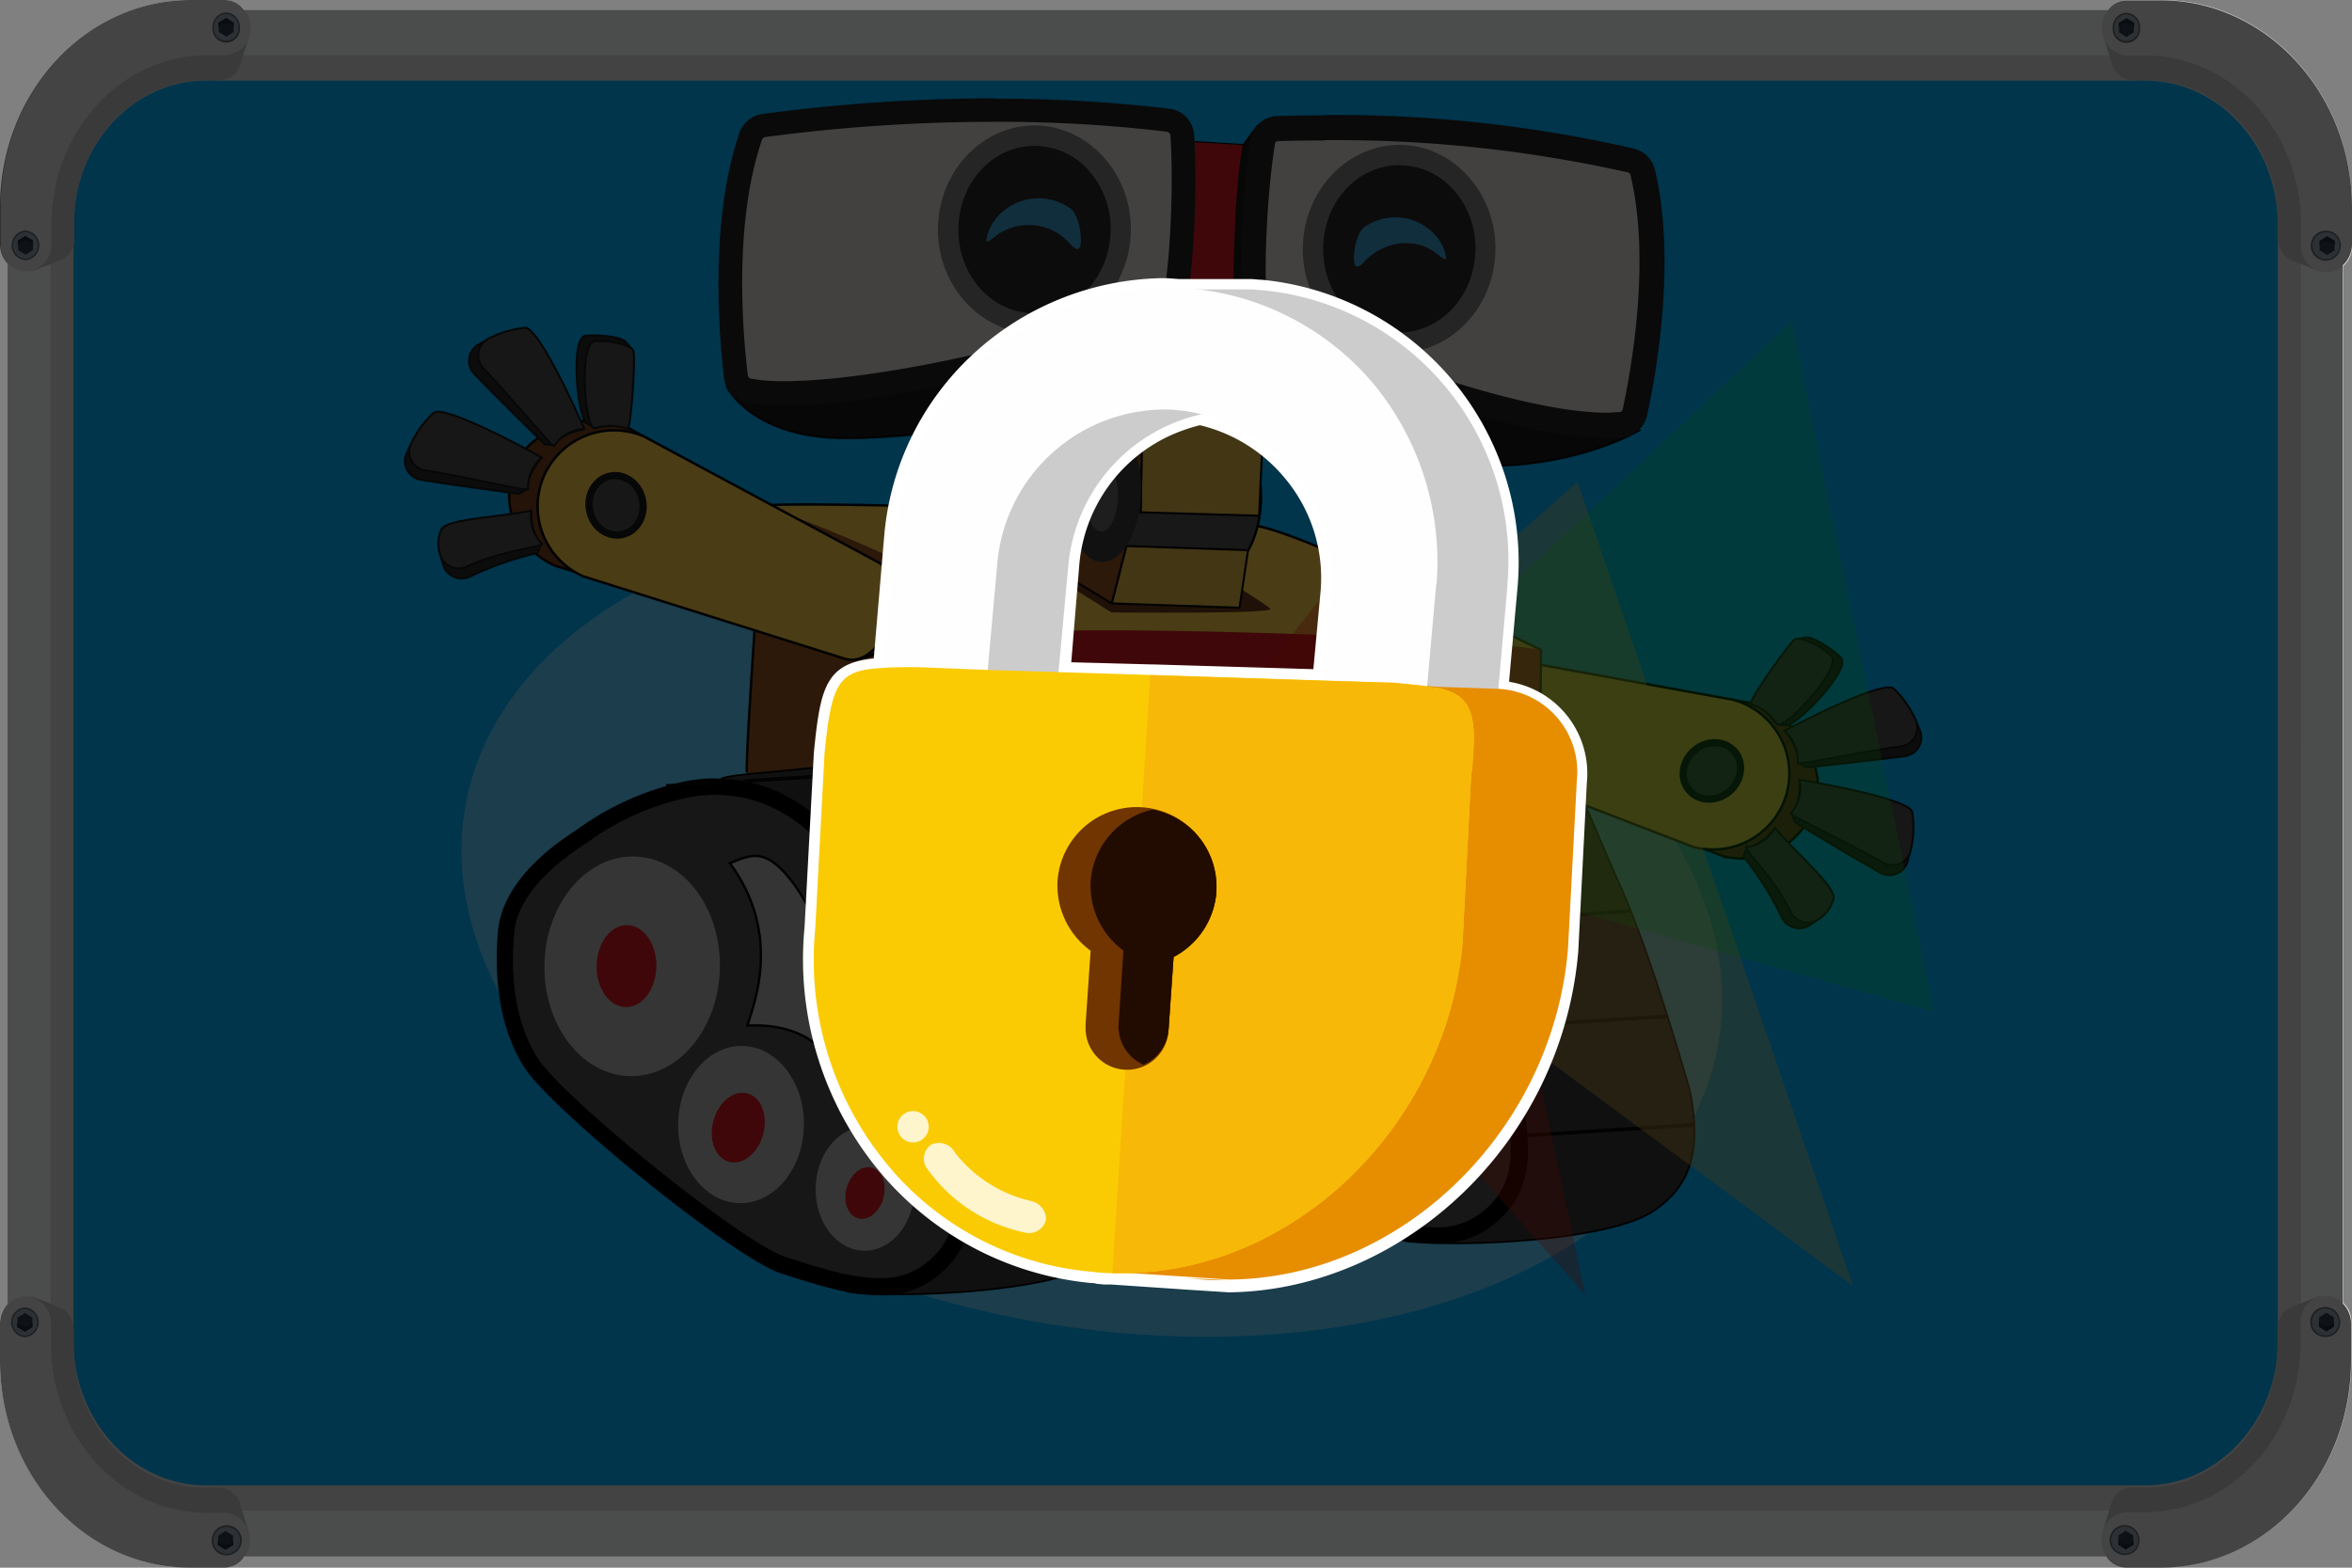 <svg id="Layer_1" data-name="Layer 1" xmlns="http://www.w3.org/2000/svg" xmlns:xlink="http://www.w3.org/1999/xlink" viewBox="0 0 300 200"><rect x="0" y="0" width="300" height="200" fill="#808080" stroke="none"/><defs><style>.cls-1,.cls-18,.cls-33,.cls-37,.cls-41,.cls-52,.cls-56,.cls-59{fill:none;}.cls-2{fill:#00b1ff;}.cls-3{fill:#e2e2e2;}.cls-4{fill:#fdfeff;}.cls-5{fill:#41b9fa;}.cls-6{fill:#c4c4c4;}.cls-7{fill:#e5e5e5;}.cls-8{fill:#626c72;}.cls-9{fill:#96a5b3;}.cls-10{fill:#2f3e4a;}.cls-11{fill:#222d35;}.cls-12,.cls-65{fill:#fff;}.cls-12{opacity:0.36;}.cls-13{fill:#353535;stroke-width:0.22px;}.cls-13,.cls-27,.cls-29,.cls-37,.cls-57{stroke:#000;}.cls-13,.cls-27,.cls-29{stroke-linejoin:round;}.cls-14,.cls-22,.cls-23{fill:#4d4d4d;}.cls-15{fill:#b3b3b3;}.cls-16{fill:#d3161d;}.cls-17{fill:#adadad;stroke:#080000;stroke-width:0.3px;}.cls-17,.cls-18,.cls-19,.cls-20,.cls-21,.cls-22,.cls-23,.cls-28,.cls-30,.cls-32,.cls-33,.cls-37,.cls-41,.cls-51,.cls-52,.cls-53,.cls-54,.cls-55,.cls-56,.cls-57,.cls-59{stroke-miterlimit:10;}.cls-18,.cls-19,.cls-30,.cls-32,.cls-41,.cls-56{stroke:#070707;}.cls-18{stroke-width:0.47px;}.cls-19{fill:#77401b;}.cls-19,.cls-20,.cls-41{stroke-width:0.31px;}.cls-20,.cls-24,.cls-57,.cls-61{fill:#f8c946;}.cls-20{stroke:#020202;}.cls-21,.cls-38{fill:#282828;}.cls-21,.cls-22,.cls-23{stroke:#151616;}.cls-21,.cls-22{stroke-width:0.25px;}.cls-23{stroke-width:0.92px;}.cls-25{fill:#683919;}.cls-26,.cls-32{fill:#945320;}.cls-27{fill:#515051;stroke-width:0.3px;}.cls-28,.cls-31{fill:#161616;}.cls-28,.cls-33,.cls-51,.cls-52,.cls-53,.cls-54,.cls-55,.cls-59{stroke:#0a0a0a;}.cls-28,.cls-29,.cls-30,.cls-32,.cls-33,.cls-37{stroke-width:0.26px;}.cls-29{fill:#8e8a8b;}.cls-30{fill:#e2b647;}.cls-34{fill:#dddbd7;}.cls-35{fill:#232323;}.cls-36{fill:#3a3a3a;}.cls-39{fill:#7c7c7c;}.cls-40{fill:#666;}.cls-42{fill:#7f1119;}.cls-43{fill:#5e0e18;}.cls-44{fill:#352f49;}.cls-45,.cls-60{fill:#e41e00;}.cls-46{fill:#fffe28;}.cls-47{fill:#18ff08;}.cls-48{fill:#dbdddd;}.cls-49{fill:#0fb0db;}.cls-50{fill:#303435;}.cls-51,.cls-52,.cls-53,.cls-54,.cls-55{stroke-width:0.12px;}.cls-51{fill:url(#radial-gradient);}.cls-53{fill:url(#radial-gradient-2);}.cls-54{fill:url(#radial-gradient-3);}.cls-55{fill:url(#radial-gradient-4);}.cls-56,.cls-57,.cls-59{stroke-width:0.15px;}.cls-58{fill:#389cce;}.cls-60{opacity:0.33;}.cls-61{opacity:0.38;}.cls-62{fill:#17ff1b;opacity:0.23;}.cls-63{opacity:0.7;}.cls-64{fill:#e78d00;}.cls-66{fill:#facb03;}.cls-67{fill:#ccc;}.cls-68{fill:#fefefe;}.cls-69{fill:#f7b808;}.cls-70{fill:#703500;}.cls-71{fill:#220b00;}.cls-72{opacity:0.8;}.cls-73{clip-path:url(#clip-path);}.cls-74{clip-path:url(#clip-path-2);}.cls-75{clip-path:url(#clip-path-3);}.cls-76{clip-path:url(#clip-path-4);}</style><radialGradient id="radial-gradient" cx="-3595.33" cy="329.81" r="1.15" gradientTransform="matrix(0, 1.62, -1.62, 0, 715.98, 5919.87)" gradientUnits="userSpaceOnUse"><stop offset="0.2" stop-color="#666"/><stop offset="0.57" stop-color="#585858"/><stop offset="1" stop-color="#4d4d4d"/></radialGradient><radialGradient id="radial-gradient-2" cx="-3599.98" cy="341.17" r="1.15" gradientTransform="matrix(0, 1.62, -1.62, 0, 725.64, 5945.24)" xlink:href="#radial-gradient"/><radialGradient id="radial-gradient-3" cx="-3595.2" cy="340.89" r="1.15" gradientTransform="matrix(0, 1.62, -1.62, 0, 732.93, 5937.56)" xlink:href="#radial-gradient"/><radialGradient id="radial-gradient-4" cx="-3599.49" cy="330" r="1.15" gradientTransform="matrix(0, 1.62, -1.62, 0, 709.56, 5926.47)" xlink:href="#radial-gradient"/><clipPath id="clip-path"><rect class="cls-1" x="114.46" y="141.75" width="4.01" height="4.01"/></clipPath><clipPath id="clip-path-2"><rect class="cls-1" x="114.46" y="141.75" width="4.01" height="4.01"/></clipPath><clipPath id="clip-path-3"><rect class="cls-1" x="117.82" y="145.79" width="15.6" height="11.48"/></clipPath><clipPath id="clip-path-4"><rect class="cls-1" x="117.82" y="145.79" width="15.58" height="11.48"/></clipPath></defs><title>lighting-locked</title><path class="cls-2" d="M26.28,192.56c-10.87,0-19.72-9.61-19.72-21.42V28.64c0-11.82,8.85-21.43,19.72-21.43H273.65c10.87,0,19.71,9.61,19.71,21.43v142.5c0,11.81-8.84,21.42-19.71,21.42Z"/><path class="cls-3" d="M273.64,10.28c9.32,0,16.9,8.23,16.9,18.36v142.5c0,10.12-7.58,18.36-16.9,18.36H26.28c-9.32,0-16.9-8.24-16.9-18.36V28.64c0-10.13,7.58-18.36,16.9-18.36H273.64m0-6.13H26.28c-12.43,0-22.54,11-22.54,24.49v142.5c0,13.5,10.11,24.49,22.54,24.49H273.64c12.43,0,22.54-11,22.54-24.49V28.64c0-13.51-10.11-24.49-22.54-24.49"/><path class="cls-4" d="M273.65,1.24H26.28c-13.87,0-25.22,12.33-25.22,27.4v142.5c0,15.07,11.35,27.4,25.22,27.4H273.65c13.86,0,25.21-12.33,25.21-27.4V28.64c0-15.07-11.35-27.4-25.21-27.4m19.85,169.9a22.4,22.4,0,0,1-5.83,15.23,19,19,0,0,1-14,6.35H26.28a19,19,0,0,1-14-6.35,22.36,22.36,0,0,1-5.84-15.23V28.64A22.37,22.37,0,0,1,12.26,13.4a18.94,18.94,0,0,1,14-6.34H273.65a19,19,0,0,1,14,6.34,22.41,22.41,0,0,1,5.83,15.24Z"/><path class="cls-5" d="M30.73,8a3.52,3.52,0,0,1-.13.43Z"/><path class="cls-6" d="M31.76,4.7,30.73,8l-.13.43h0a2.74,2.74,0,0,1-2.51,1.81h-1.9C17,10.22,9.48,18.35,9.48,28.37v2.07a2.92,2.92,0,0,1-2,2.86h0L4,34.62l1-1.89a1.89,1.89,0,0,1-.2-.2A3.1,3.1,0,0,1,4,30.44V26.5C4,14.23,13.17,4.29,24.47,4.29h3.62A2.71,2.71,0,0,1,30.4,5.68Z"/><path class="cls-7" d="M31.94,3.52h0A3.39,3.39,0,0,1,28.7,7.05H26.44c-11,0-19.88,9.67-19.88,21.6V31.1a3.38,3.38,0,0,1-3.24,3.52A3.38,3.38,0,0,1,.08,31.1V26.42C.08,11.83,11,0,24.39,0H28.7a3.39,3.39,0,0,1,3.24,3.52"/><path class="cls-8" d="M3.25,29.4a1.91,1.91,0,0,1,0,3.81,1.91,1.91,0,0,1,0-3.81"/><path class="cls-9" d="M3.25,29.6a1.71,1.71,0,0,1,0,3.41,1.71,1.71,0,0,1,0-3.41"/><polygon class="cls-10" points="4.21 30.7 4.21 31.91 3.25 32.5 2.31 31.91 2.31 30.7 3.25 30.11 4.21 30.7"/><path class="cls-11" d="M4.21,30.7v.55a1.31,1.31,0,0,0-1-.47,1.2,1.2,0,0,0-.95.47V30.7l.94-.59Z"/><path class="cls-8" d="M28.85,1.58A1.84,1.84,0,0,1,30.6,3.49a1.76,1.76,0,1,1-3.5,0,1.84,1.84,0,0,1,1.75-1.91"/><path class="cls-9" d="M28.85,1.79a1.63,1.63,0,0,1,1.56,1.7,1.57,1.57,0,1,1-3.13,0,1.64,1.64,0,0,1,1.57-1.7"/><polygon class="cls-10" points="29.8 2.89 29.8 4.09 28.85 4.68 27.9 4.09 27.9 2.89 28.85 2.3 29.8 2.89"/><path class="cls-11" d="M29.8,2.89v.54A1.34,1.34,0,0,0,28.86,3a1.26,1.26,0,0,0-1,.47V2.89l1-.6Z"/><path class="cls-6" d="M268.32,4.73l1,3.28.14.43h0a2.72,2.72,0,0,0,2.51,1.8h1.9c9.23,0,16.71,8.13,16.71,18.16v2.06a2.94,2.94,0,0,0,2,2.87h0l3.41,1.32-1-1.9a1.21,1.21,0,0,0,.2-.19,3.07,3.07,0,0,0,.8-2.1V26.54c0-12.27-9.15-22.21-20.44-22.21H272a2.68,2.68,0,0,0-2.31,1.38Z"/><path class="cls-7" d="M268.13,3.56h0a3.39,3.39,0,0,0,3.25,3.52h2.26c11,0,19.87,9.67,19.87,21.6v2.46a3.26,3.26,0,1,0,6.49,0V26.46C300,11.86,289.11,0,275.69,0h-4.31a3.39,3.39,0,0,0-3.25,3.52"/><path class="cls-8" d="M296.82,29.43a1.92,1.92,0,1,0,1.75,1.91,1.84,1.84,0,0,0-1.75-1.91"/><path class="cls-9" d="M296.82,29.64a1.71,1.71,0,1,0,1.57,1.7,1.63,1.63,0,0,0-1.57-1.7"/><polygon class="cls-10" points="295.87 30.74 295.87 31.94 296.82 32.53 297.77 31.94 297.77 30.74 296.82 30.15 295.87 30.74"/><path class="cls-11" d="M295.87,30.74v.54a1.38,1.38,0,0,1,.94-.47,1.26,1.26,0,0,1,1,.47v-.54l-.95-.6Z"/><path class="cls-8" d="M271.23,1.62a1.83,1.83,0,0,0-1.75,1.91,1.76,1.76,0,1,0,3.5,0,1.84,1.84,0,0,0-1.75-1.91"/><path class="cls-9" d="M271.23,1.82a1.64,1.64,0,0,0-1.57,1.71,1.57,1.57,0,1,0,3.13,0,1.64,1.64,0,0,0-1.56-1.71"/><polygon class="cls-10" points="270.27 2.92 270.27 4.13 271.23 4.72 272.17 4.13 272.17 2.92 271.23 2.33 270.27 2.92"/><path class="cls-11" d="M270.27,2.93v.54a1.31,1.31,0,0,1,1-.47,1.2,1.2,0,0,1,.95.47V2.93l-.94-.6Z"/><path class="cls-6" d="M31.68,195.3l-1-3.28-.14-.43h0A2.73,2.73,0,0,0,28,189.78h-1.9c-9.23,0-16.71-8.13-16.71-18.15v-2.07a2.92,2.92,0,0,0-2-2.86h0L4,165.37l1,1.9a1.26,1.26,0,0,0-.2.2,3,3,0,0,0-.8,2.09v3.94c0,12.27,9.15,22.21,20.44,22.21H28a2.69,2.69,0,0,0,2.31-1.39Z"/><path class="cls-7" d="M31.87,196.48h0A3.4,3.4,0,0,0,28.62,193H26.36c-11,0-19.87-9.67-19.87-21.6V168.9a3.39,3.39,0,0,0-3.25-3.52A3.38,3.38,0,0,0,0,168.9v4.68C0,188.17,10.89,200,24.31,200h4.31a3.4,3.4,0,0,0,3.25-3.52"/><path class="cls-8" d="M3.18,170.6a1.91,1.91,0,0,0,0-3.81,1.91,1.91,0,0,0,0,3.81"/><path class="cls-9" d="M3.18,170.4a1.71,1.71,0,0,0,0-3.41,1.71,1.71,0,0,0,0,3.41"/><polygon class="cls-10" points="4.13 169.3 4.13 168.1 3.18 167.5 2.23 168.1 2.23 169.3 3.18 169.89 4.13 169.3"/><path class="cls-11" d="M4.13,169.3v-.55a1.28,1.28,0,0,1-.94.47,1.22,1.22,0,0,1-1-.47v.55l1,.59Z"/><path class="cls-8" d="M28.77,198.42A1.92,1.92,0,1,0,27,196.51a1.84,1.84,0,0,0,1.75,1.91"/><path class="cls-9" d="M28.77,198.21a1.71,1.71,0,1,0-1.56-1.7,1.64,1.64,0,0,0,1.56,1.7"/><polygon class="cls-10" points="29.73 197.11 29.73 195.91 28.77 195.32 27.83 195.91 27.83 197.11 28.77 197.7 29.73 197.11"/><path class="cls-11" d="M29.73,197.11v-.54a1.38,1.38,0,0,1-.95.47,1.23,1.23,0,0,1-1-.47v.54l.94.6Z"/><path class="cls-6" d="M268.24,195.27l1-3.28.13-.44h0a2.74,2.74,0,0,1,2.51-1.8h1.9c9.23,0,16.71-8.13,16.71-18.16v-2.06a3,3,0,0,1,2-2.87h0l3.41-1.32-1,1.9a1.8,1.8,0,0,1,.2.19,3.12,3.12,0,0,1,.8,2.1v3.93c0,12.27-9.15,22.21-20.44,22.21h-3.63a2.7,2.7,0,0,1-2.31-1.38Z"/><path class="cls-7" d="M268.06,196.44h0a3.38,3.38,0,0,1,3.24-3.52h2.26c11,0,19.88-9.67,19.88-21.6v-2.46a3.25,3.25,0,1,1,6.48,0v4.69c0,14.59-10.88,26.41-24.31,26.41H271.3a3.38,3.38,0,0,1-3.24-3.52"/><path class="cls-8" d="M296.75,170.57a1.92,1.92,0,1,1,1.75-1.91,1.84,1.84,0,0,1-1.75,1.91"/><path class="cls-9" d="M296.75,170.36a1.71,1.71,0,1,1,1.56-1.7,1.64,1.64,0,0,1-1.56,1.7"/><polygon class="cls-10" points="295.79 169.26 295.79 168.06 296.75 167.47 297.69 168.06 297.69 169.26 296.75 169.85 295.79 169.26"/><path class="cls-11" d="M295.79,169.26v-.54a1.38,1.38,0,0,0,.95.47,1.23,1.23,0,0,0,.95-.47v.54l-.94.6Z"/><path class="cls-8" d="M271.15,198.38a1.91,1.91,0,1,1,1.75-1.91,1.83,1.83,0,0,1-1.75,1.91"/><path class="cls-9" d="M271.15,198.18a1.71,1.71,0,1,1,1.57-1.71,1.64,1.64,0,0,1-1.57,1.71"/><polygon class="cls-10" points="270.2 197.07 270.2 195.87 271.15 195.28 272.1 195.87 272.1 197.07 271.15 197.67 270.2 197.07"/><path class="cls-11" d="M270.2,197.08v-.55a1.28,1.28,0,0,0,.94.47,1.22,1.22,0,0,0,1-.47v.55l-1,.59Z"/><ellipse class="cls-12" cx="139.26" cy="118.03" rx="51.05" ry="81.34" transform="translate(-3.63 231.64) rotate(-78.77)"/><path class="cls-13" d="M215.94,141.48a20.09,20.09,0,0,0-.63-3.16c-1.25-4.33-5.12-17.43-8.65-25.32-2.09-4.65-3.34-7.82-4.43-10.2a19.86,19.86,0,0,0-5.45-7.1,21.83,21.83,0,0,0-6.07-3.83,22.33,22.33,0,0,0-11.22-1c-9.48,1.2-14.55,1.33-16.42,1.89-1.84,1.23-9.75,9.38-10.36,16.33-.44,5-.12,11.87,3.35,17.3s17.39,31.43,23.61,32c7.25.7,25.9-.1,31.38-4C216,151,216.5,146.49,215.94,141.48Z"/><path class="cls-14" d="M183,157.69c-3.57,0-7.46-1.23-10.89-2.31l-1.27-.4c-5.5-1.7-28.72-20.34-32.27-25.9-3.37-5.28-3.59-12-3.19-16.64.54-6.18,7.17-10.57,9.35-12l.7-.47a34.37,34.37,0,0,1,12.9-5.69,18.88,18.88,0,0,1,3.81-.39A18,18,0,0,1,169,95.19a21.06,21.06,0,0,1,5.8,3.66,18.88,18.88,0,0,1,5.16,6.73c.49,1.06,1,2.29,1.62,3.73.74,1.74,1.65,3.9,2.8,6.47,3.54,7.88,7.48,21.26,8.6,25.17a18.52,18.52,0,0,1,.6,3c.55,4.92,0,8.84-4.45,12a10.16,10.16,0,0,1-6.08,1.74Z"/><path d="M162.18,94.93a17,17,0,0,1,6.42,1.24,20.49,20.49,0,0,1,5.52,3.49A18,18,0,0,1,179,106c.47,1,1,2.28,1.6,3.71.74,1.74,1.66,3.91,2.81,6.49,3.51,7.83,7.43,21.14,8.55,25a16.59,16.59,0,0,1,.57,2.82c.51,4.55,0,8.17-4,11a9.09,9.09,0,0,1-5.47,1.55c-3.4,0-7.21-1.2-10.57-2.26l-1.28-.4c-5.21-1.62-28.32-20.18-31.69-25.47-3.22-5-3.42-11.46-3-16,.33-3.77,3.32-7.54,8.88-11.22l.24-.16.47-.32a33.54,33.54,0,0,1,12.52-5.53,18.25,18.25,0,0,1,3.6-.37m0-2.1a20.24,20.24,0,0,0-4,.41,36.25,36.25,0,0,0-13.74,6.16c-1.84,1.23-9.44,6-10,12.95-.44,5-.12,11.86,3.35,17.3s26.88,24.49,32.84,26.34c3.79,1.17,8.28,2.75,12.47,2.75a11.3,11.3,0,0,0,6.69-1.93c4.92-3.49,5.45-8,4.89-13a19.15,19.15,0,0,0-.64-3.17c-1.24-4.32-5.11-17.42-8.65-25.31-2.08-4.65-3.34-7.83-4.42-10.21a19.86,19.86,0,0,0-5.45-7.1,22.22,22.22,0,0,0-6.07-3.82,19.23,19.23,0,0,0-7.21-1.39Z"/><ellipse class="cls-15" cx="151.54" cy="116.79" rx="14.01" ry="11.19" transform="translate(31.94 266.13) rotate(-88.93)"/><ellipse class="cls-15" cx="165.43" cy="136.98" rx="10.03" ry="8.02" transform="translate(25.39 299.82) rotate(-88.93)"/><ellipse class="cls-15" cx="181.26" cy="145.17" rx="7.9" ry="6.31" transform="translate(32.73 323.68) rotate(-88.93)"/><ellipse class="cls-16" cx="150.83" cy="116.78" rx="5.23" ry="3.81" transform="translate(31.25 265.4) rotate(-88.93)"/><ellipse class="cls-16" cx="165.07" cy="137.37" rx="4.52" ry="3.29" transform="translate(-10.41 261.17) rotate(-74.97)"/><ellipse class="cls-16" cx="181.25" cy="145.71" rx="3.35" ry="2.43" transform="translate(-6.48 282.97) rotate(-74.97)"/><path class="cls-17" d="M185.86,134.65s-1.66-3.64-7.18-2c-.91-2.35-2.76-8.7-12.48-8.3.55-2.14,4.67-11.33-2.24-20.72,2.88-1.17,4.67-2,8.13,2.6S186.29,133.57,185.86,134.65Z"/><line class="cls-18" x1="202.18" y1="102.69" x2="180.38" y2="104.07"/><line class="cls-18" x1="190.04" y1="91.62" x2="165.78" y2="93.16"/><polyline class="cls-18" points="162.31 93.38 155.87 93.79 155.87 93.79"/><line class="cls-18" x1="208.01" y1="116.23" x2="186.3" y2="117.61"/><line class="cls-18" x1="212.69" y1="129.64" x2="191.06" y2="131.02"/><line class="cls-18" x1="216.1" y1="143.5" x2="194.72" y2="144.85"/><path class="cls-19" d="M223.48,89.7l-32.17-5.32c-5.44-1.07-9.44-.88-10.83,4.29h0c-.79,5.18,1.79,6.26,6.65,8l32.57,12.53a9.75,9.75,0,0,0,11.91-6.88h0C233,97.19,228.65,91.08,223.48,89.7Z"/><path class="cls-20" d="M221,89.26l-33.42-6.07c-5.45-1.07-9.05,10.55-4.18,12.33L216,108.05a9.75,9.75,0,0,0,11.91-6.88h0A9.75,9.75,0,0,0,221,89.26Z"/><path class="cls-21" d="M229.39,97.29s.23-1.63-1.73-4c3.72-2,13.32-5.37,14.63-4.44.89.64,1.76,2.41,2.51,4.11A2.42,2.42,0,0,1,243,96.46c-4.94.66-12.59,1.45-12.59,1.45Z"/><path class="cls-22" d="M227.61,93.24c3.72-2,12.61-6.35,13.92-5.41a12.75,12.75,0,0,1,2.75,3.9,2.4,2.4,0,0,1-1.8,3.49c-4.94.66-12.83,2.36-13.19,2.15A5.07,5.07,0,0,0,227.61,93.24Z"/><path class="cls-21" d="M228.52,103.77s1.18-1.15,1-4.21c4.14.68,13.86,3.77,14.33,5.31.33,1,0,3-.47,4.79a2.43,2.43,0,0,1-3.55,1.69c-4.33-2.46-10.9-6.46-10.9-6.46Z"/><path class="cls-22" d="M229.55,99.48c4.15.69,13.89,2.57,14.36,4.11a12.67,12.67,0,0,1-.17,4.76,2.39,2.39,0,0,1-3.54,1.7c-4.34-2.47-11.64-5.88-11.8-6.27A5,5,0,0,0,229.55,99.48Z"/><path class="cls-21" d="M222.79,108.14s1.64-.09,3.57-2.47c2.65,3.26,7.27,8.59,6.61,10.06-.45,1-.48,1.15-2,2.22a2.5,2.5,0,0,1-3.78-1.08,41.64,41.64,0,0,0-4.81-7.59Z"/><path class="cls-22" d="M226.4,105.61c2.66,3.26,8.09,7.71,7.43,9.17a4.37,4.37,0,0,1-1.75,2.41,2.47,2.47,0,0,1-3.78-1.08c-2.26-4.42-5.74-7.65-5.61-8A5,5,0,0,0,226.4,105.61Z"/><path class="cls-21" d="M224.61,90l2,2.39s1,.14,1.27.15c1.28.06,8.41-7.24,6.92-8.66s-3.91-2.82-4.57-2.53c-.08,0-1,.18-1,.18S224.05,90,224.61,90Z"/><path class="cls-22" d="M223.35,89.84a6.74,6.74,0,0,1,1.91,1,11.16,11.16,0,0,1,1.4,1.5c.85,1,8.42-7.24,6.92-8.66s-3.9-2.44-4.57-2.16S222.7,89.85,223.35,89.84Z"/><ellipse class="cls-23" cx="218.36" cy="98.35" rx="3.81" ry="3.44" transform="translate(-11.49 165.62) rotate(-40.56)"/><path class="cls-24" d="M196.55,82.92s-26.43-13.79-38.43-16.31c0,0-32.4-2.85-60.42-2,3.22,2.57,31.15,15.27,35.14,16.2S185.75,84.12,196.55,82.92Z"/><path class="cls-25" d="M141.76,78.13s-10.7-6.79-11.8-7.19,21-.38,21-.38,10.4,6.4,11.09,7.1S141.76,78.13,141.76,78.13Z"/><path class="cls-26" d="M97.36,64.55s-4.16,46.17-1.11,58c3.36,3,26.82,14.64,34.45,14.9,1-5.27,3.77-52.75,1.8-56.68C129.74,78.44,108.86,68.24,97.36,64.55Z"/><path class="cls-16" d="M196.55,82.92s.07,23.67-1.38,41c-.56,6.68-7.21,12.95-8.3,13.17-2.52,2.16-59.81,2.58-63.07.22a18.58,18.58,0,0,0,6.65-13.92c.3-11.52,1.62-28.68,2.05-42.62C134.62,79.75,186.55,81.07,196.55,82.92Z"/><path class="cls-27" d="M141.39,54.27l-.91,17.43,15.26,1c2.55.13,4.83-3.66,5.08-8.47s-1.62-8.82-4.17-9a3.26,3.26,0,0,0-2.42,1.09Z"/><path class="cls-28" d="M209.11,54.88s-6,3.69-16,4.44c-4.47.33-10.26-.48-15.83-1.49-18.11-3.3-25.73-13.21-25.73-13.21s1.86-12.49,2.31-16.69S160.48,16,160.48,16Z"/><path class="cls-28" d="M92.75,49.41s3.15,6.4,14.84,6.49,28.89-3.54,28.89-3.54l11.37-13.61Z"/><path class="cls-16" d="M158.52,18.44l-6.13-.37-.88,19.51,5.8.3S157.28,25,158.52,18.44Z"/><polygon class="cls-29" points="157.31 37.88 153.23 42.87 149.09 42.65 151.51 37.58 157.31 37.88"/><polygon class="cls-30" points="161.85 38.12 145.95 37.29 145.5 65.36 160.6 65.79 161.85 38.12"/><path class="cls-31" d="M157.3,37.72l.25,3.37a.54.54,0,0,0,.2.41l3.94,3.23a.57.57,0,0,0,.93-.33l.18-.92a.54.54,0,0,0-.14-.5L158.3,37.3A.57.57,0,0,0,157.3,37.72Z"/><polygon class="cls-32" points="136.47 52.36 137.66 58.76 145.5 65.36 145.95 37.29 136.47 52.36"/><path class="cls-28" d="M151.29,38.06s-.44,3.21-1.14,3.68a88.31,88.31,0,0,1-10.8,3.93c-1.06.09-.73-2.32-.73-2.32Z"/><path class="cls-33" d="M151.29,38.06s-.54,3.88-1.41,3.83c-1.08.46-9.06,3.47-9.06,3.47"/><path class="cls-34" d="M100,50.16a23,23,0,0,1-4.48-.36A2.06,2.06,0,0,1,93.89,48c-.67-5.58-1.84-19.73,1.87-30.62A2.1,2.1,0,0,1,97.46,16a226.12,226.12,0,0,1,29.47-2A183.06,183.06,0,0,1,149,15.28a2.08,2.08,0,0,1,1.82,1.93c.46,6.92-.11,17.95-1.07,21.33C147.19,41.4,116.38,50.16,100,50.16Z"/><path class="cls-35" d="M126.94,15.54A179.74,179.74,0,0,1,148.8,16.8a.55.55,0,0,1,.49.51c.45,6.87-.12,16.89-.9,20.35-1.75,1.16-8.48,3.74-19.52,6.46C117.45,47,106.66,48.63,100,48.63a22.65,22.65,0,0,1-4.19-.32.57.57,0,0,1-.43-.48c-.66-5.48-1.81-19.36,1.8-29.95a.57.57,0,0,1,.47-.4,221.62,221.62,0,0,1,29.27-1.94h0m0-3a226.89,226.89,0,0,0-29.68,2,3.64,3.64,0,0,0-2.94,2.45c-3.83,11.25-2.59,25.86-1.94,31.29a3.6,3.6,0,0,0,2.87,3.11,25.27,25.27,0,0,0,4.78.38c16.19,0,50.1-9.18,51.14-12.56s1.63-15.1,1.17-22a3.6,3.6,0,0,0-3.15-3.34,184.6,184.6,0,0,0-22.25-1.28Z"/><polygon class="cls-30" points="159.19 70.19 158.1 77.53 141.8 76.98 143.66 69.66 159.19 70.19"/><polygon class="cls-32" points="136.41 65.51 131.92 71 141.8 76.98 143.66 69.66 136.41 65.51"/><ellipse class="cls-36" cx="140.94" cy="62.98" rx="8.73" ry="4.63" transform="translate(70.7 200.45) rotate(-87.02)"/><path class="cls-37" d="M157.44,37.41s0,3.81.31,4.09l3.94,3.23"/><path class="cls-34" d="M205,54.29c-13.49,0-42.71-11.65-44.84-14.9-.64-3.37-.16-14.62.92-21.34A2,2,0,0,1,163,16.36c2-.05,4-.08,6-.08A171.45,171.45,0,0,1,208,20.48,2,2,0,0,1,209.53,22c2.67,11.18.18,25.14-1,30.63a2,2,0,0,1-1.74,1.57,16.91,16.91,0,0,1-1.82.09Z"/><path class="cls-35" d="M169,17.88A170.05,170.05,0,0,1,207.66,22a.44.44,0,0,1,.31.33c2.59,10.86.15,24.54-1,29.92a.42.42,0,0,1-.34.32c-.5,0-1.06.08-1.66.08-13.11,0-39.65-10.76-43.33-14.06-.47-3.47-.1-13.52,1-20.33A.41.41,0,0,1,163,18c2-.05,4-.08,5.94-.08m0-3.21q-2.92,0-6,.09a3.62,3.62,0,0,0-3.46,3c-1.1,6.84-1.63,18.44-.88,22S190.77,55.89,205,55.89c.71,0,1.37,0,2-.09A3.61,3.61,0,0,0,210.09,53c1.16-5.35,3.76-19.77,1-31.34a3.65,3.65,0,0,0-2.7-2.71A170.29,170.29,0,0,0,169,14.67Z"/><path class="cls-38" d="M131.5,41.24c-6.07-.2-10.82-5.73-10.6-12.32S126,17.32,132,17.32h.34a10.51,10.51,0,0,1,7.63,3.73,12.36,12.36,0,0,1,3,8.6c-.22,6.5-5.07,11.59-11.05,11.59Z"/><path class="cls-39" d="M132,18.62h.3A9.26,9.26,0,0,1,139,21.91a11.14,11.14,0,0,1,2.66,7.7c-.2,5.8-4.49,10.34-9.76,10.34h-.31c-5.35-.18-9.54-5.11-9.34-11s4.48-10.34,9.76-10.34M132,16c-6.62,0-12.11,5.66-12.36,12.84s5.07,13.44,11.86,13.67h.39c6.62,0,12.11-5.67,12.35-12.85S139.14,16.26,132.35,16Z"/><path class="cls-38" d="M178.08,43.72A10.51,10.51,0,0,1,170.45,40a12.42,12.42,0,0,1-3-8.6c.22-6.5,5.07-11.59,11.06-11.59h.34a10.54,10.54,0,0,1,7.63,3.73,12.38,12.38,0,0,1,3,8.6c-.22,6.5-5.07,11.59-11,11.59Z"/><path class="cls-39" d="M178.54,21.09h.3a9.25,9.25,0,0,1,6.69,3.28,11.16,11.16,0,0,1,2.66,7.71c-.2,5.8-4.49,10.34-9.76,10.34h-.31c-5.35-.18-9.54-5.11-9.34-11s4.48-10.35,9.76-10.35m0-2.59c-6.62,0-12.11,5.67-12.36,12.85S171.25,44.79,178,45h.39c6.62,0,12.11-5.67,12.35-12.85s-5.06-13.44-11.85-13.66Z"/><ellipse class="cls-40" cx="140.57" cy="63.45" rx="4.36" ry="2.01" transform="translate(72.45 201.81) rotate(-88.08)"/><path class="cls-41" d="M160.46,67.12c6.81,1.24,36.09,15.8,36.09,15.8s-.17,38.62-1.38,41c-.57,2.8-.74,6.32-7.29,12.54-2.12,1-3,3.72-45.25,2.44"/><path class="cls-41" d="M136.36,65.11s-37.42-1.22-39-.56c0,0-2.35,32.05-2.09,34"/><path class="cls-19" d="M80,54.51l28.48,15.88c4.93,2.55,7.94,5.19,5.81,10.1h0C111.64,85,109,84.28,104,82.64L70.75,72.15a9.76,9.76,0,0,1-5-12.8h0C67.86,54.44,75.06,52.38,80,54.51Z"/><path class="cls-20" d="M82.15,55.69l29.92,16.07c4.93,2.55.51,13.89-4.4,12.25L74.38,73.52a9.76,9.76,0,0,1-5-12.8h0A9.76,9.76,0,0,1,82.15,55.69Z"/><path class="cls-21" d="M70.62,56.77s.83-1.42,3.83-2c-1.68-3.85-7.07-12.5-8.68-12.59-1.09-.06-2.87.79-4.52,1.65a2.42,2.42,0,0,0-.77,3.85c3.46,3.59,9,9,9,9Z"/><path class="cls-22" d="M74.53,54.71c-1.69-3.85-5.91-12.82-7.52-12.9a12.75,12.75,0,0,0-4.58,1.34A2.4,2.4,0,0,0,61.66,47c3.46,3.59,8.57,9.83,9,9.89A5,5,0,0,1,74.53,54.71Z"/><path class="cls-21" d="M67.25,62.38s-.19-1.63,1.82-3.94c-3.67-2-13.19-5.68-14.52-4.77-.91.61-1.81,2.36-2.61,4a2.42,2.42,0,0,0,1.72,3.53C58.58,62,66.21,63,66.21,63Z"/><path class="cls-22" d="M69.12,58.38c-3.67-2.05-12.46-6.64-13.79-5.73a12.47,12.47,0,0,0-2.83,3.84A2.39,2.39,0,0,0,54.21,60c4.93.77,12.77,2.64,13.14,2.44A5,5,0,0,1,69.12,58.38Z"/><path class="cls-21" d="M69,69.37s-1.23-1.09-1.25-4.15c-4.11.89-11,2.19-11.44,3.75-.27,1.06-.34,1.2.18,3a2.51,2.51,0,0,0,3.63,1.51,41.81,41.81,0,0,1,8.49-2.95Z"/><path class="cls-22" d="M67.77,65.14c-4.11.9-11.13,1-11.53,2.55a4.35,4.35,0,0,0-.12,3,2.47,2.47,0,0,0,3.62,1.5c4.53-2,9.26-2.4,9.41-2.8A5,5,0,0,1,67.77,65.14Z"/><path class="cls-21" d="M78.9,54l-3.09.58s-.9-.53-1.09-.66c-1-.76-2.07-10.91,0-11.09s4.82.23,5.15.87c.05.08.71.78.71.78S79.33,54.4,78.9,54Z"/><path class="cls-22" d="M80,54.7a6.57,6.57,0,0,0-2.14-.37,11.46,11.46,0,0,0-2,.29c-1.27.23-2.08-10.9,0-11.08s4.57.52,4.91,1.16S80.48,55.12,80,54.7Z"/><ellipse class="cls-23" cx="78.58" cy="64.47" rx="3.44" ry="3.81" transform="translate(-10.79 16.05) rotate(-10.92)"/><path class="cls-42" d="M145.91,95.16l36.9.38a2.74,2.74,0,0,1,2.71,2.93l-1.46,21.85a2.74,2.74,0,0,1-2.76,2.57l-37-.38a2.74,2.74,0,0,1-2.71-2.93l1.5-21.86A2.75,2.75,0,0,1,145.91,95.16Z"/><path class="cls-43" d="M145.28,96.21l37,.3a2.14,2.14,0,0,1,2.12,2.28l-1.47,22a2.13,2.13,0,0,1-2.14,2l-37-.25a2.13,2.13,0,0,1-2.11-2.28l1.46-22A2.12,2.12,0,0,1,145.28,96.21Z"/><path class="cls-44" d="M168.71,107.51,146,107.12a1.38,1.38,0,0,1-1.34-1.41l.48-6.46a1.39,1.39,0,0,1,1.41-1.34l22.76.4a1.37,1.37,0,0,1,1.33,1.41l-.48,6.45A1.37,1.37,0,0,1,168.71,107.51Z"/><ellipse class="cls-45" cx="150.02" cy="102.63" rx="3.32" ry="2.66" transform="translate(41.14 248.18) rotate(-87.58)"/><ellipse class="cls-46" cx="158.05" cy="102.7" rx="3.32" ry="2.66" transform="translate(48.76 256.27) rotate(-87.58)"/><ellipse class="cls-47" cx="165.9" cy="103.01" rx="3.32" ry="2.66" transform="translate(55.97 264.41) rotate(-87.58)"/><path class="cls-48" d="M163.94,113,146,112.74a1.43,1.43,0,0,1-1.39-1.47h0a1.43,1.43,0,0,1,1.47-1.38l17.92.23a1.43,1.43,0,0,1,1.39,1.47h0A1.44,1.44,0,0,1,163.94,113Z"/><path class="cls-49" d="M153.41,121.46l-7.95-.14a1.44,1.44,0,0,1-1.39-1.47h0a1.44,1.44,0,0,1,1.47-1.39l8,.15a1.42,1.42,0,0,1,1.38,1.47h0A1.42,1.42,0,0,1,153.41,121.46Z"/><path class="cls-49" d="M153.68,117.46l-8-.15a1.42,1.42,0,0,1-1.38-1.47h0a1.42,1.42,0,0,1,1.47-1.38l7.95.15a1.43,1.43,0,0,1,1.39,1.47h0A1.43,1.43,0,0,1,153.68,117.46Z"/><polygon class="cls-50" points="173.16 98.56 184.05 98.59 182.56 120.91 171.56 120.75 173.16 98.56"/><ellipse class="cls-51" cx="182.07" cy="101.07" rx="1.38" ry="1.19" transform="matrix(0.07, -1, 1, 0.07, 69.11, 276.01)"/><path class="cls-52" d="M182.16,99.69a4.2,4.2,0,0,1-.26,2.75"/><path class="cls-52" d="M180.88,101a5.09,5.09,0,0,0,2.37.16"/><ellipse class="cls-53" cx="173.34" cy="118.91" rx="1.38" ry="1.19" transform="translate(43.16 283.95) rotate(-86.19)"/><path class="cls-52" d="M173.43,117.54a4.17,4.17,0,0,1-.26,2.74"/><path class="cls-52" d="M172.15,118.83a5,5,0,0,0,2.37.16"/><ellipse class="cls-54" cx="181.08" cy="118.97" rx="1.38" ry="1.19" transform="translate(50.33 291.74) rotate(-86.19)"/><path class="cls-52" d="M181.18,117.6a4.17,4.17,0,0,1-.26,2.74"/><path class="cls-52" d="M179.9,118.89a5,5,0,0,0,2.37.16"/><ellipse class="cls-55" cx="175.32" cy="100.93" rx="1.38" ry="1.19" transform="translate(62.95 269.15) rotate(-86.19)"/><path class="cls-52" d="M175.42,99.56a4.17,4.17,0,0,1-.26,2.74"/><path class="cls-52" d="M174.14,100.85a5,5,0,0,0,2.37.16"/><path class="cls-56" d="M144.64,111.27a10.89,10.89,0,0,1,6,.4c2.83,1.17,3.13-1.41,4.47-1.29s1.52,2.11,3.35,2,1.28-.81,2.14-.75.81,1,1.63.91,1.34-2.55,1.81-2.45"/><path class="cls-13" d="M145,148a18.83,18.83,0,0,0-.64-3.16c-1.24-4.33-5.11-17.43-8.65-25.32-2.08-4.65-3.34-7.83-4.42-10.21a20,20,0,0,0-5.45-7.1,22.22,22.22,0,0,0-6.07-3.82,22.23,22.23,0,0,0-11.22-1C99.1,98.57,94,98.7,92.16,99.27c-1.84,1.22-9.76,9.37-10.36,16.33-.44,5-.12,11.86,3.35,17.29s17.39,31.44,23.6,32c7.25.71,25.91-.1,31.39-4C145.06,157.47,145.59,153,145,148Z"/><path class="cls-14" d="M112.12,164.18c-3.56,0-7.45-1.23-10.88-2.31l-1.27-.4c-5.5-1.71-28.72-20.35-32.27-25.9-3.37-5.29-3.6-12-3.19-16.64.54-6.19,7.17-10.57,9.35-12l.7-.48a34.53,34.53,0,0,1,12.9-5.69,19.61,19.61,0,0,1,3.81-.38,18.06,18.06,0,0,1,6.81,1.31,21.22,21.22,0,0,1,5.8,3.66,19,19,0,0,1,5.16,6.72c.48,1.06,1,2.28,1.61,3.72.74,1.74,1.66,3.91,2.81,6.48,3.54,7.9,7.48,21.27,8.6,25.18a18.41,18.41,0,0,1,.6,3c.55,4.92,0,8.85-4.45,12a10.21,10.21,0,0,1-6.09,1.74Z"/><path d="M91.27,101.42a17,17,0,0,1,6.42,1.23,20.24,20.24,0,0,1,5.52,3.5,17.81,17.81,0,0,1,4.87,6.35c.48,1,1,2.27,1.61,3.7.73,1.74,1.65,3.91,2.81,6.49,3.51,7.84,7.43,21.15,8.55,25a18.55,18.55,0,0,1,.57,2.82c.51,4.55,0,8.17-4,11a9.17,9.17,0,0,1-5.48,1.55c-3.4,0-7.21-1.2-10.57-2.26-.43-.14-.85-.28-1.27-.4C95.06,158.85,72,140.28,68.59,135c-3.22-5-3.42-11.47-3-16,.33-3.77,3.31-7.55,8.88-11.23l.24-.16.47-.32a33.54,33.54,0,0,1,12.52-5.53,18.24,18.24,0,0,1,3.6-.36m0-2.1a20.22,20.22,0,0,0-4,.4,36.33,36.33,0,0,0-13.74,6.16c-1.84,1.23-9.44,6-10.05,13-.43,5-.11,11.86,3.35,17.29s26.89,24.49,32.85,26.34c3.78,1.18,8.28,2.76,12.46,2.76a11.28,11.28,0,0,0,6.69-1.93c4.92-3.49,5.46-8,4.9-13a19,19,0,0,0-.64-3.16c-1.24-4.33-5.12-17.43-8.65-25.32-2.08-4.65-3.34-7.82-4.42-10.2a19.89,19.89,0,0,0-5.46-7.1,21.69,21.69,0,0,0-6.07-3.83,19.13,19.13,0,0,0-7.2-1.38Z"/><ellipse class="cls-15" cx="80.63" cy="123.28" rx="14.01" ry="11.19" transform="translate(-44.13 201.59) rotate(-88.93)"/><ellipse class="cls-15" cx="94.52" cy="143.46" rx="10.03" ry="8.02" transform="translate(-50.68 235.29) rotate(-88.93)"/><ellipse class="cls-15" cx="110.34" cy="151.66" rx="7.9" ry="6.31" transform="translate(-43.35 259.15) rotate(-88.93)"/><ellipse class="cls-16" cx="79.92" cy="123.26" rx="5.23" ry="3.81" transform="translate(-44.82 200.86) rotate(-88.93)"/><ellipse class="cls-16" cx="94.16" cy="143.86" rx="4.52" ry="3.29" transform="translate(-69.19 197.49) rotate(-74.97)"/><ellipse class="cls-16" cx="110.33" cy="152.19" rx="3.35" ry="2.43" transform="translate(-65.26 219.29) rotate(-74.97)"/><path class="cls-17" d="M115,141.14s-1.66-3.64-7.18-2c-.92-2.35-2.77-8.7-12.48-8.31.54-2.13,4.67-11.32-2.24-20.71,2.88-1.18,4.67-2,8.12,2.6S115.38,140.06,115,141.14Z"/><line class="cls-18" x1="131.27" y1="109.17" x2="109.47" y2="110.56"/><line class="cls-18" x1="119.13" y1="98.11" x2="94.86" y2="99.65"/><polyline class="cls-18" points="91.4 99.87 84.96 100.28 84.96 100.28"/><line class="cls-18" x1="137.1" y1="122.72" x2="115.38" y2="124.09"/><line class="cls-18" x1="141.78" y1="136.13" x2="120.14" y2="137.5"/><line class="cls-18" x1="145.19" y1="149.98" x2="123.8" y2="151.34"/><ellipse class="cls-57" cx="183.73" cy="79.29" rx="1.12" ry="3.67" transform="translate(64.78 240.2) rotate(-76.87)"/><path class="cls-58" d="M136.53,31.15A7,7,0,0,0,127.15,30c-.86.65-1.34,1.08-1.34.61h0a5.65,5.65,0,0,1,1.34-2.86,7,7,0,0,1,9.38-1.15c.86.64,1.34,2.61,1.34,4h0C137.87,32,137.39,32.09,136.53,31.15Z"/><path class="cls-58" d="M174,33.41c2.55-2.76,6.61-3.14,9.15-1.12.83.62,1.3,1.05,1.3.58h0a5.55,5.55,0,0,0-1.3-2.78A6.86,6.86,0,0,0,174,29c-.83.62-1.3,2.54-1.3,3.9h0C172.7,34.24,173.17,34.32,174,33.41Z"/><line class="cls-59" x1="152.39" y1="18.07" x2="158.52" y2="18.44"/><polygon class="cls-60" points="150.16 99.31 180.32 61.49 202.18 165.16 149.88 105.95 150.16 99.31"/><polygon class="cls-61" points="158.19 99.38 201.21 61.49 236.35 164.05 157.91 106.02 158.19 99.38"/><polygon class="cls-62" points="166.04 99.69 228.54 40.98 246.68 129.11 165.76 106.33 166.04 99.69"/><path class="cls-63" d="M298.82,33.85V166.29a3.66,3.66,0,0,1,1.06,2.6v4.69c0,14.59-10.88,26.41-24.31,26.41h-4.31a3.16,3.16,0,0,1-2.6-1.42H31.21A3.18,3.18,0,0,1,28.58,200H24.27C10.85,200,0,188.2,0,173.61v-4.68A3.65,3.65,0,0,1,1,166.33V33.65a3.63,3.63,0,0,1-1-2.52V26.45C0,11.86,10.92,0,24.35,0h4.31a3.14,3.14,0,0,1,2.47,1.24H268.9a3.1,3.1,0,0,1,2.44-1.2h4.31C289.07.07,300,11.89,300,26.49v4.68A3.65,3.65,0,0,1,298.82,33.85Z"/><path class="cls-64" d="M189.56,141.3h0c-.18,0-.18,0-.27-.1L182.92,139l6.64.82a1.39,1.39,0,0,1,.64.09l-.09,1.37Z"/><path class="cls-65" d="M189.47,140.65a1.54,1.54,0,0,1,.64.1h-.55c0-.1,0-.1-.09-.1m.18-1.45-.63,2.73c.09,0,.18.09.27.09h.7l.19-2.73a1.28,1.28,0,0,1-.55-.09"/><path class="cls-66" d="M191.39,141.48a6.83,6.83,0,0,1-1.28-.09l.09-1.37,1,.09h.37Z"/><path class="cls-65" d="M190.2,140.65l.91.1h.28a4.75,4.75,0,0,1-1.19-.1m0-1.36L190,142c.45,0,.91.09,1.37.09l.26-2.73h-.47Z"/><path class="cls-65" d="M156.68,164.05l-5.56-.36-9.64-.64h-.71l-.9-.09a1.72,1.72,0,0,1-.71-.09,39,39,0,0,1-25.85-13.11,41.79,41.79,0,0,1-10.14-31.5L104.35,96c.91-8.83,1.72-11.11,7.65-11.47l1.45-16.2A35.22,35.22,0,0,1,148,36.06h11.65c.45,0,.91.1,1.37.1a35.39,35.39,0,0,1,32,38.32l-1.09,12.75a4,4,0,0,1,1.09.18,11.17,11.17,0,0,1,8.83,12.19l-1.09,21.31a48.31,48.31,0,0,1-7.28,21.58c-8.37,13.2-22.39,21.39-36.78,21.57m-10-78.57,21.48.7.91-10.56a20.76,20.76,0,0,0-4.73-15.11,21,21,0,0,0-11.27-6.92,18.49,18.49,0,0,0-3.55,1.18A20.7,20.7,0,0,0,137,72l-1.18,13.2Z"/><path class="cls-65" d="M148.78,36.87h10.65c.45,0,.91.09,1.37.09a34.81,34.81,0,0,1,31.49,37.61l-1.18,13.56a9,9,0,0,1,1.64.18A10.43,10.43,0,0,1,201,99.78L200,121.09a46.15,46.15,0,0,1-7.19,21.2c-7.91,12.48-21.29,21-36,21h-.11l-5.46-.37-9.65-.64h-.7l-.91-.09a1.71,1.71,0,0,1-.64-.09,38,38,0,0,1-25.4-12.83,41.06,41.06,0,0,1-9.92-31L105.18,96c.91-9.1,1.73-10.65,7.56-10.92l1.45-16.75A34.72,34.72,0,0,1,148,36.76h.82m20,50.16,1-11.2a21.77,21.77,0,0,0-4.93-15.66,21.38,21.38,0,0,0-11.83-7.19,20.66,20.66,0,0,0-3.82,1.28A21.38,21.38,0,0,0,136.33,71.9l-1.27,13.92,11.56.37h.27l21.94.7m-20-51.4h-.91a36.43,36.43,0,0,0-23.76,9.65,35.66,35.66,0,0,0-11.38,23.24L111.45,84c-6.18.63-6.82,3.82-7.64,12l-1.19,22.31a42.42,42.42,0,0,0,10.29,32,40.11,40.11,0,0,0,26.32,13.38,1.69,1.69,0,0,1,.63.09l.91.09h.91l9.56.65,5.46.35h.09c14.56-.17,28.77-8.44,37.15-21.66a48.28,48.28,0,0,0,7.37-21.83L202.4,99.9a11.85,11.85,0,0,0-9.47-12.84c-.18,0-.27-.09-.45-.09l1.09-12.1a36.22,36.22,0,0,0-32.66-39.18c-.46,0-.92-.09-1.37-.09h-9.12Zm-12.19,49L137.67,72a20,20,0,0,1,12.1-16.66,22.52,22.52,0,0,1,3.28-1.09,20.07,20.07,0,0,1,10.74,6.64,19.8,19.8,0,0,1,4.65,14.56l-.92,9.92L147,84.76h-.27Z"/><path class="cls-64" d="M156.68,163.33h-1.62c-1.27,0-2.55-.19-3.82-.28Z"/><path class="cls-67" d="M192.29,74.57,191.11,88l-.81,9.47-2.46-.19-6.56-.54-4.18-.37.82-8.73v-.46l1-11.56A21.78,21.78,0,0,0,174,60a21.2,21.2,0,0,0-14.49-7.56,22,22,0,0,0-6.47.46,21.8,21.8,0,0,0-16.75,19L135,85.85v.46l-.55,6.37-9-.82-4.1-.36.12-1.21.46-4.93,1.46-16.84a34.69,34.69,0,0,1,25.4-30.32l-.71-1.28H159.5c.45,0,.91.09,1.36.09a34.64,34.64,0,0,1,31.41,37.51"/><path class="cls-64" d="M201.12,99.69,200,121c-1.91,23.23-21.21,42.05-43.15,42.24h-.09l-5.46-.36-9.65-.64H141l-1.46-.09h-.18L140.8,160a38.43,38.43,0,0,1-13.47-9.86,41,41,0,0,1-9.93-31l1.19-22.3a11.34,11.34,0,0,1,2.73-6.75,11.67,11.67,0,0,1,4.46-3.37,10.11,10.11,0,0,1,4.64-.81l4.55.18,11.93.36,21.83.71,9.1.27,4.19.09,1.37.1,7.74.26a10.59,10.59,0,0,1,10,11.66"/><path class="cls-68" d="M183.19,74.57l-1.16,13v.19l-.82,9-.09.82L168,96.32l.82-9v-.46l1-11.19A21.7,21.7,0,0,0,164.9,60a22.42,22.42,0,0,0-14.47-7.65c-.36,0-.7-.09-1-.09a21.49,21.49,0,0,0-22.21,19.48L126,85.31,126,86.76l-.46,4.83-.09.82L120.11,92l-7.91-.7.54-6.19,1.46-16.75A34.72,34.72,0,0,1,148,36.72h2.55c.45,0,.91.09,1.27.09A34.51,34.51,0,0,1,175.3,49.1a35.7,35.7,0,0,1,7.93,25.49"/><path class="cls-66" d="M187.84,97.33a11.51,11.51,0,0,1-.19,1.55l-1.09,21.3c-2,23.4-21.58,42.42-43.79,42.25h-1.09a23.62,23.62,0,0,1-2.37-.18,38,38,0,0,1-25.4-12.82,41,41,0,0,1-9.92-31l1.18-22.3c.91-9.11,1.74-10.66,7.56-10.92,1.18-.1,2.64-.1,4.28-.1l4.82.19,4.23.17,9.1.28,11.56.36H147l21.83.71,8.83.27h.14c1.64.19,3,.28,4.19.46a6.35,6.35,0,0,0,1.37.18c4,.91,5.1,2.82,4.46,9.56"/><path class="cls-69" d="M187.84,97.33a11.51,11.51,0,0,1-.19,1.55l-1.09,21.3c-2,23.4-21.58,42.42-43.79,42.25h-.88l4.83-76.29H147l21.83.71,8.83.27h.14c1.64.18,3,.27,4.19.46a7.91,7.91,0,0,0,1.37.18c4,.91,5.1,2.82,4.46,9.56"/><path class="cls-70" d="M155.15,113.8a10.22,10.22,0,0,1-5.46,8.29l-.64,9.28a5.29,5.29,0,0,1-10.58-.38c0-.11,0-.22,0-.32l.64-9.38a10.3,10.3,0,0,1-4.22-8.92,10.13,10.13,0,0,1,20.21,1.46"/><path class="cls-70" d="M155.15,113.8a10.22,10.22,0,0,1-5.46,8.29l-.64,9.28a5.37,5.37,0,0,1-3.19,4.46,5.32,5.32,0,0,1-3.18-5.19l.62-9.37a10.27,10.27,0,0,1-4.18-8.83,10.07,10.07,0,0,1,7.91-9.15,10,10,0,0,1,8.11,10.56"/><path class="cls-71" d="M155.15,113.8a10.22,10.22,0,0,1-5.46,8.29l-.64,9.28a5.37,5.37,0,0,1-3.19,4.46,5.32,5.32,0,0,1-3.18-5.19l.62-9.37a10.27,10.27,0,0,1-4.18-8.83,10.07,10.07,0,0,1,7.91-9.15,10,10,0,0,1,8.11,10.56"/><g class="cls-72"><g class="cls-73"><g class="cls-74"><path class="cls-65" d="M116.46,141.75a2,2,0,1,1-2,2h0a2,2,0,0,1,2-2"/></g></g></g><g class="cls-72"><g class="cls-75"><g class="cls-76"><path class="cls-65" d="M121.65,146.84a17.13,17.13,0,0,0,9.86,6.38,2.39,2.39,0,0,1,1.91,2.37,2.22,2.22,0,0,1-2.81,1.63,20.41,20.41,0,0,1-12.2-7.92,2.19,2.19,0,0,1,.36-3.27,2.33,2.33,0,0,1,2.92.81"/></g></g></g></svg>